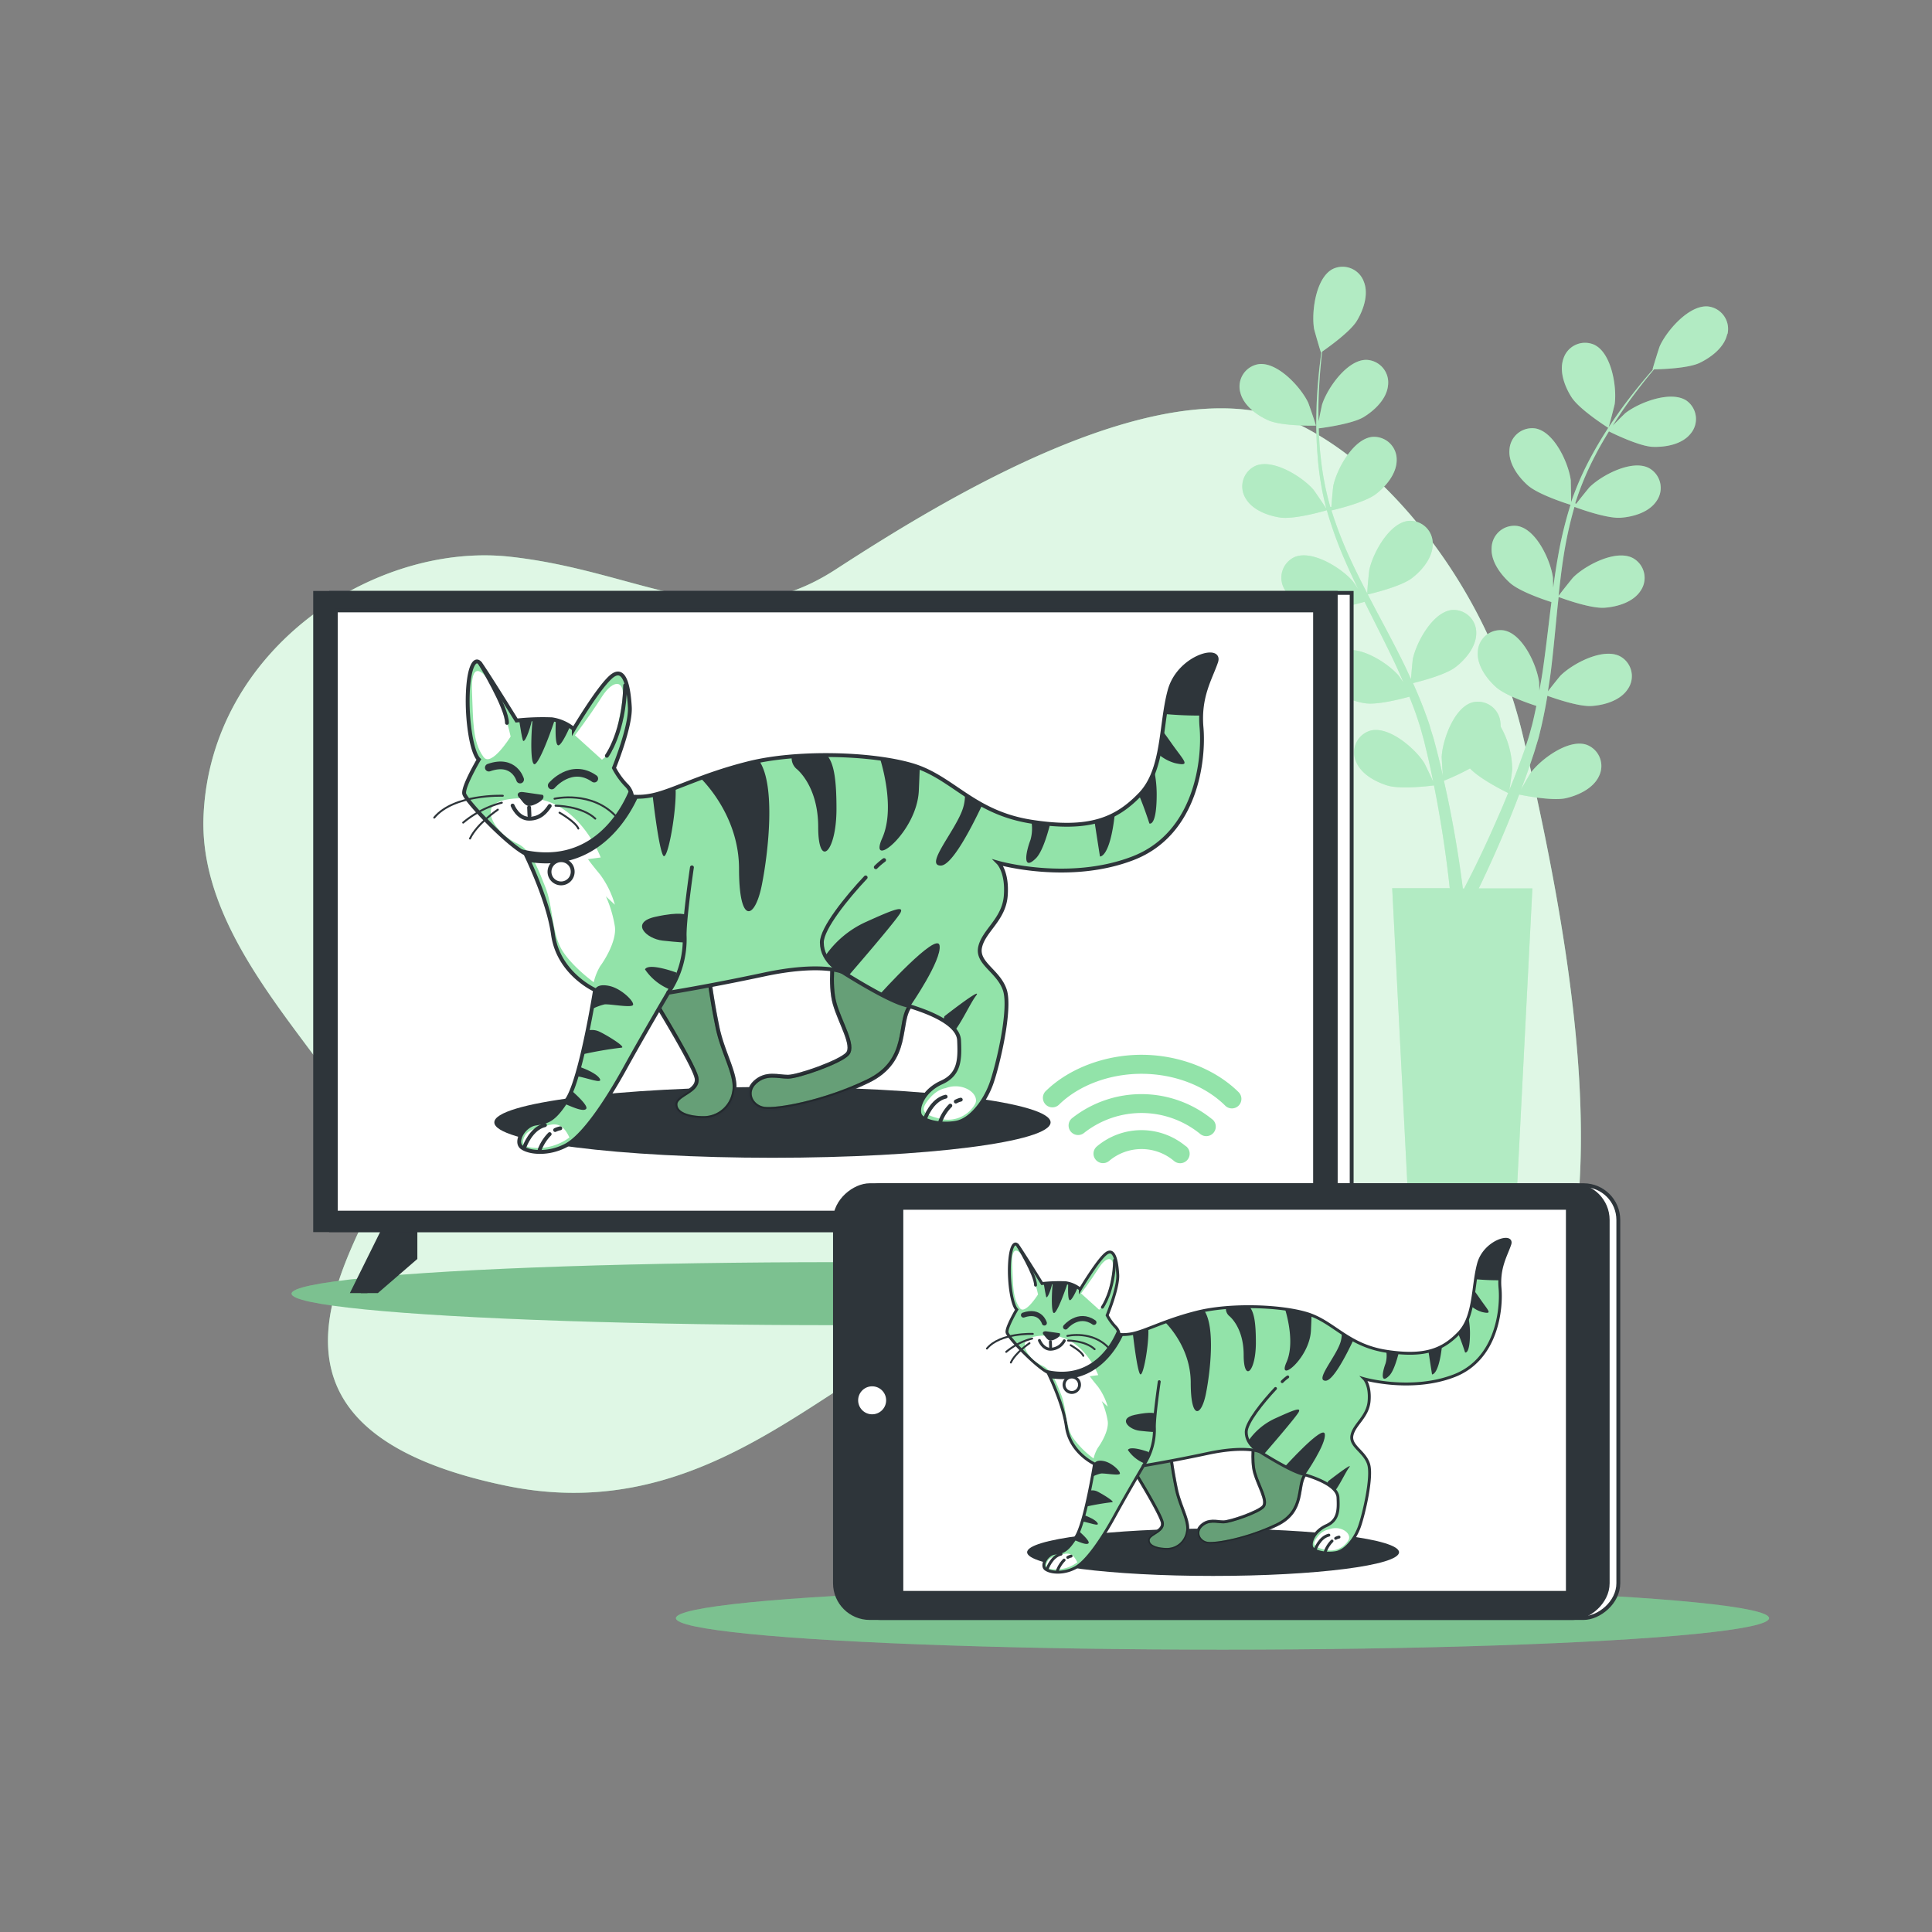 <svg xmlns="http://www.w3.org/2000/svg" viewBox="0 0 500 500"><rect x="0" y="0" width="500" height="500" fill="#808080" stroke="none"/><g id="background-simple"><path d="M394.48,191.9a136.57,136.57,0,0,0-29.55-58.77c-7.77-9-17.23-17.47-28.21-23-33.82-17-92.13,18.86-120.46,37.25s-49.58.47-84.36-3.31S54.61,167.66,52.68,211s55.06,77.32,43.47,100.89-29,59.41,34.78,72.61,95.65-49,135.26-43.37,32.4,57.14,103.37,33C427,354.62,409.18,255.48,394.48,191.9Z" style="fill:#92E3A9"></path><path d="M394.48,191.9a136.57,136.57,0,0,0-29.55-58.77c-7.77-9-17.23-17.47-28.21-23-33.82-17-92.13,18.86-120.46,37.25s-49.58.47-84.36-3.31S54.61,167.66,52.68,211s55.06,77.32,43.47,100.89-29,59.41,34.78,72.61,95.65-49,135.26-43.37,32.4,57.14,103.37,33C427,354.62,409.18,255.48,394.48,191.9Z" style="fill:#fff;opacity:0.7"></path></g><g id="shadow-1"><ellipse cx="216.91" cy="334.8" rx="141.46" ry="8.15" style="fill:#92E3A9"></ellipse><ellipse cx="216.91" cy="334.8" rx="141.46" ry="8.15" style="opacity:0.15"></ellipse></g><g id="shadow-2"><ellipse cx="316.38" cy="418.78" rx="141.46" ry="8.15" style="fill:#92E3A9"></ellipse><ellipse cx="316.38" cy="418.78" rx="141.46" ry="8.15" style="opacity:0.15"></ellipse></g><g id="Plant"><path d="M321,101.59a5.85,5.85,0,0,1,4.7-7.34c4.9-.67,10.93,5.92,12.84,9.91.16.34,2.12,6,2,6s-8.7.19-12.25-1.36C325.34,107.51,321.85,105,321,101.59Zm126-15.12c-.72,3.42-4.14,6-7.12,7.44s-10.07,1.65-11.81,1.68c-.94,1.12-1.94,2.32-3,3.68-1.87,2.4-3.95,5.13-6,8.25-.56.83-1.12,1.74-1.68,2.62,1.25-1.28,3-3,3.18-3.17,3.46-2.75,11.76-6,15.88-3.3a5.85,5.85,0,0,1,1,8.65c-2.21,2.7-6.45,3.45-9.75,3.32s-9.9-3.27-11.31-4c-1.21,2-2.41,4-3.53,6.2a75.61,75.61,0,0,0-5.19,12.41,2,2,0,0,0,.25.13c1-1.32,3.19-4,3.4-4.25,3.13-3.12,11-7.3,15.42-5a5.86,5.86,0,0,1,2,8.49c-1.91,2.93-6,4.14-9.33,4.37-3.8.26-11.65-2.7-11.94-2.81a103.23,103.23,0,0,0-2.86,13.07c-.51,3.27-.89,6.6-1.25,9.94.69-.95,3.56-4.54,3.79-4.77,3.14-3.12,11-7.3,15.42-5a5.85,5.85,0,0,1,2,8.49c-1.91,2.93-6,4.14-9.33,4.37-3.71.26-11.24-2.54-11.87-2.78-.16,1.52-.33,3-.48,4.55-.48,5-.95,10-1.55,14.87-.22,1.7-.49,3.37-.75,5,1.07-1.39,3.07-3.88,3.26-4.07,3.14-3.12,11-7.3,15.42-5a5.85,5.85,0,0,1,2,8.49c-1.91,2.93-6,4.14-9.33,4.37s-9.69-2-11.48-2.64c-.46,2.78-1,5.52-1.62,8.2-.3,1.15-.53,2.34-.88,3.43s-.65,2.19-1,3.28c-.75,2.21-1.43,4.27-2.18,6.31-.37,1-.75,2-1.12,3,.87-1.57,2.3-4,2.45-4.24,2.63-3.56,9.79-8.89,14.48-7.31a5.86,5.86,0,0,1,3.24,8.09c-1.45,3.19-5.35,5-8.57,5.74-3.55.8-11.17-.75-12.1-.94-.92,2.44-1.85,4.81-2.75,7-2.86,7-5.5,12.68-7.4,16.65-.11.22-.21.42-.31.64h13.88l-4.79,93.46A13.35,13.35,0,0,1,378.43,336h0a13.35,13.35,0,0,1-13.34-12.67l-4.79-93.46h14.89c-.07-.65-.14-1.34-.23-2.1-.5-4.32-1.3-10.49-2.6-17.84-.36-2.12-.79-4.37-1.25-6.66-1,.12-8.66,1.09-12.13,0-3.16-1-6.91-3.07-8.11-6.35a5.86,5.86,0,0,1,3.82-7.84c4.8-1.22,11.54,4.63,13.9,8.37.15.24,1.61,3.27,2.32,4.84-.28-1.39-.56-2.77-.88-4.21-.44-2.08-1-4.26-1.49-6.37-.3-1.09-.61-2.19-.92-3.3s-.7-2.16-1.05-3.26c-.54-1.6-1.19-3.22-1.83-4.85-2.08.58-8.24,2.17-11.4,1.71s-7.29-2-9-5.05a5.85,5.85,0,0,1,2.6-8.32c4.55-1.94,12.11,2.82,15,6.17.09.1.63.87,1.26,1.79-.67-1.56-1.34-3.13-2.07-4.69-2.09-4.43-4.35-8.89-6.59-13.36-.47-.93-.92-1.86-1.39-2.8-1.75.5-8.4,2.28-11.72,1.8s-7.29-2-9-5.05a5.88,5.88,0,0,1,2.6-8.33c4.56-1.93,12.11,2.83,15,6.17.1.12.75,1,1.45,2.08-1.18-2.45-2.33-4.9-3.4-7.37a103.29,103.29,0,0,1-4.7-13c-.62.18-8.37,2.43-12.06,1.89-3.26-.48-7.29-2-9-5.05a5.87,5.87,0,0,1,2.6-8.33c4.55-1.93,12.11,2.83,15,6.17.2.24,2.5,3.59,3.27,4.81,0,0,0-.1,0-.16A75.38,75.38,0,0,1,341,118.05a103,103,0,0,1-.29-12.14c.09-3.75.4-7.19.7-10.22.18-1.64.37-3.14.56-4.54l-.09.06c-.07.05-1.73-5.73-1.8-6.1-.72-4.36.43-13.22,4.83-15.49a5.85,5.85,0,0,1,8.06,3.31c1.29,3.25-.12,7.32-1.84,10.14S343.61,90,342.17,91c-.17,1.45-.33,3-.48,4.73-.24,3-.47,6.46-.48,10.2,0,1,0,2.07.05,3.11.34-1.75.83-4.16.91-4.39,1.36-4.21,6.46-11.53,11.41-11.52a5.85,5.85,0,0,1,5.63,6.66c-.35,3.47-3.48,6.44-6.3,8.15s-10.06,2.73-11.62,2.92c.07,2.3.19,4.67.47,7.12a75.25,75.25,0,0,0,2.52,13.22l.28,0c.11-1.66.43-5.14.49-5.43.89-4.33,5.16-12.17,10.08-12.7a5.87,5.87,0,0,1,6.33,6c0,3.49-2.75,6.78-5.37,8.79-3,2.31-11.2,4.17-11.51,4.24a103.71,103.71,0,0,0,4.83,12.48c1.38,3,2.89,6,4.44,9,0-1.17.46-5.74.53-6.07.89-4.33,5.17-12.17,10.09-12.7a5.85,5.85,0,0,1,6.32,6c0,3.5-2.75,6.79-5.37,8.8-2.95,2.26-10.78,4.07-11.44,4.23.71,1.35,1.4,2.71,2.12,4.06,2.34,4.41,4.71,8.83,6.9,13.26.77,1.53,1.46,3.07,2.16,4.61.13-1.75.42-4.93.48-5.2.89-4.32,5.16-12.16,10.08-12.7a5.87,5.87,0,0,1,6.33,6c0,3.49-2.75,6.78-5.37,8.79s-9.19,3.69-11,4.13c1.15,2.57,2.24,5.15,3.18,7.74.39,1.12.85,2.24,1.16,3.34s.66,2.19,1,3.27c.6,2.26,1.16,4.36,1.66,6.47.26,1.07.48,2.08.72,3.13-.13-1.8-.3-4.64-.29-4.9.23-4.41,3.26-12.81,8-14.08a5.86,5.86,0,0,1,7.17,5,8,8,0,0,1,.08,1.29,22.8,22.8,0,0,1,3,11.07c0,.28-.46,3.62-.73,5.31.53-1.31,1.06-2.61,1.59-4,.77-2,1.53-4.09,2.27-6.14.35-1.07.7-2.15,1.05-3.25s.61-2.19.93-3.3c.42-1.64.78-3.35,1.14-5.05-2.06-.67-8.07-2.74-10.45-4.87s-5-5.68-4.7-9.17a5.85,5.85,0,0,1,6.75-5.5c4.87.89,8.54,9,9.11,13.41,0,.15.05,1.08.06,2.2.3-1.68.61-3.35.86-5.06.71-4.85,1.28-9.81,1.88-14.77.12-1,.26-2.07.39-3.11-1.74-.55-8.27-2.73-10.77-5s-5-5.69-4.7-9.17a5.86,5.86,0,0,1,6.76-5.51c4.86.9,8.54,9,9.11,13.42,0,.16,0,1.28.06,2.53.36-2.69.75-5.37,1.23-8a104.37,104.37,0,0,1,3.25-13.45c-.61-.19-8.32-2.59-11.1-5.07-2.46-2.2-5-5.68-4.7-9.17a5.87,5.87,0,0,1,6.76-5.51c4.87.9,8.54,9,9.11,13.42,0,.31.1,4.37.08,5.82a.94.94,0,0,1,0-.16,77.25,77.25,0,0,1,5.52-12.41,103.14,103.14,0,0,1,6.45-10.28c2.15-3.09,4.3-5.78,6.22-8.14,1.06-1.27,2-2.42,3-3.48h-.11c-.09,0,1.71-5.74,1.87-6.09,1.8-4,7.64-10.78,12.57-10.25A5.85,5.85,0,0,1,447.07,86.47ZM390.31,205.23c-.84-.4-7.33-3.62-9.87-6.36a62.72,62.72,0,0,1-6.76,3.18c.57,2.55,1.11,5,1.57,7.38,1.47,7.39,2.41,13.6,3,18,.13.93.24,1.76.33,2.52h.33L380,227.8c2-3.88,4.7-9.47,7.67-16.32C388.55,209.51,389.43,207.41,390.31,205.23Zm25.93-94.49c.08.05,1.58-5.77,1.64-6.15.61-4.38-.79-13.19-5.25-15.35a5.86,5.86,0,0,0-8,3.53c-1.19,3.29.32,7.31,2.12,10.09C408.88,106.11,416.24,110.74,416.24,110.74Z" style="fill:#92E3A9"></path><path d="M321,101.59a5.85,5.85,0,0,1,4.7-7.34c4.9-.67,10.93,5.92,12.84,9.91.16.34,2.12,6,2,6s-8.7.19-12.25-1.36C325.34,107.51,321.85,105,321,101.59Zm126-15.12c-.72,3.42-4.14,6-7.12,7.44s-10.07,1.65-11.81,1.68c-.94,1.12-1.94,2.32-3,3.68-1.87,2.4-3.95,5.13-6,8.25-.56.83-1.12,1.74-1.68,2.62,1.25-1.28,3-3,3.18-3.17,3.46-2.75,11.76-6,15.88-3.3a5.85,5.85,0,0,1,1,8.65c-2.21,2.7-6.45,3.45-9.75,3.32s-9.9-3.27-11.31-4c-1.21,2-2.41,4-3.53,6.2a75.61,75.61,0,0,0-5.19,12.41,2,2,0,0,0,.25.13c1-1.32,3.19-4,3.4-4.25,3.13-3.12,11-7.3,15.42-5a5.86,5.86,0,0,1,2,8.49c-1.91,2.93-6,4.14-9.33,4.37-3.8.26-11.65-2.7-11.94-2.81a103.23,103.23,0,0,0-2.86,13.07c-.51,3.27-.89,6.6-1.25,9.94.69-.95,3.56-4.54,3.79-4.77,3.14-3.12,11-7.3,15.42-5a5.85,5.85,0,0,1,2,8.49c-1.91,2.93-6,4.14-9.33,4.37-3.71.26-11.24-2.54-11.87-2.78-.16,1.52-.33,3-.48,4.55-.48,5-.95,10-1.55,14.87-.22,1.7-.49,3.37-.75,5,1.07-1.39,3.07-3.88,3.26-4.07,3.14-3.12,11-7.3,15.42-5a5.85,5.85,0,0,1,2,8.49c-1.91,2.93-6,4.14-9.33,4.37s-9.69-2-11.48-2.64c-.46,2.78-1,5.52-1.62,8.2-.3,1.15-.53,2.34-.88,3.43s-.65,2.19-1,3.28c-.75,2.21-1.43,4.27-2.18,6.31-.37,1-.75,2-1.12,3,.87-1.57,2.3-4,2.45-4.24,2.63-3.56,9.79-8.89,14.48-7.31a5.86,5.86,0,0,1,3.24,8.09c-1.45,3.19-5.35,5-8.57,5.74-3.55.8-11.17-.75-12.1-.94-.92,2.44-1.85,4.81-2.75,7-2.86,7-5.5,12.68-7.4,16.65-.11.22-.21.42-.31.64h13.88l-4.79,93.46A13.35,13.35,0,0,1,378.43,336h0a13.35,13.35,0,0,1-13.34-12.67l-4.79-93.46h14.89c-.07-.65-.14-1.34-.23-2.1-.5-4.32-1.3-10.49-2.6-17.84-.36-2.12-.79-4.37-1.25-6.66-1,.12-8.66,1.09-12.13,0-3.16-1-6.91-3.07-8.11-6.35a5.86,5.86,0,0,1,3.82-7.84c4.8-1.22,11.54,4.63,13.9,8.37.15.24,1.61,3.27,2.32,4.84-.28-1.39-.56-2.77-.88-4.21-.44-2.08-1-4.26-1.49-6.37-.3-1.09-.61-2.19-.92-3.3s-.7-2.16-1.05-3.26c-.54-1.6-1.19-3.22-1.83-4.85-2.08.58-8.24,2.17-11.4,1.71s-7.29-2-9-5.05a5.85,5.85,0,0,1,2.6-8.32c4.55-1.94,12.11,2.82,15,6.17.09.1.63.87,1.26,1.79-.67-1.56-1.34-3.13-2.07-4.69-2.09-4.43-4.35-8.89-6.59-13.36-.47-.93-.92-1.86-1.39-2.8-1.75.5-8.4,2.28-11.72,1.8s-7.29-2-9-5.05a5.88,5.88,0,0,1,2.6-8.33c4.56-1.93,12.11,2.83,15,6.17.1.12.75,1,1.45,2.08-1.18-2.45-2.33-4.9-3.4-7.37a103.29,103.29,0,0,1-4.7-13c-.62.18-8.37,2.43-12.06,1.89-3.26-.48-7.29-2-9-5.05a5.87,5.87,0,0,1,2.6-8.33c4.55-1.93,12.11,2.83,15,6.17.2.24,2.5,3.59,3.27,4.81,0,0,0-.1,0-.16A75.38,75.38,0,0,1,341,118.05a103,103,0,0,1-.29-12.14c.09-3.75.4-7.19.7-10.22.18-1.64.37-3.14.56-4.54l-.09.06c-.07.05-1.73-5.73-1.8-6.1-.72-4.36.43-13.22,4.83-15.49a5.85,5.85,0,0,1,8.06,3.31c1.29,3.25-.12,7.32-1.84,10.14S343.61,90,342.17,91c-.17,1.45-.33,3-.48,4.73-.24,3-.47,6.46-.48,10.2,0,1,0,2.07.05,3.11.34-1.75.83-4.16.91-4.39,1.36-4.21,6.46-11.53,11.41-11.52a5.85,5.85,0,0,1,5.63,6.66c-.35,3.47-3.48,6.44-6.3,8.15s-10.06,2.73-11.62,2.92c.07,2.3.19,4.67.47,7.12a75.25,75.25,0,0,0,2.52,13.22l.28,0c.11-1.66.43-5.14.49-5.43.89-4.33,5.16-12.17,10.08-12.7a5.87,5.87,0,0,1,6.33,6c0,3.49-2.75,6.78-5.37,8.79-3,2.31-11.2,4.17-11.51,4.24a103.71,103.71,0,0,0,4.83,12.48c1.38,3,2.89,6,4.44,9,0-1.17.46-5.74.53-6.07.89-4.33,5.17-12.17,10.09-12.7a5.85,5.85,0,0,1,6.32,6c0,3.5-2.75,6.79-5.37,8.8-2.95,2.26-10.78,4.07-11.44,4.23.71,1.35,1.4,2.71,2.12,4.06,2.34,4.41,4.71,8.83,6.9,13.26.77,1.53,1.46,3.07,2.16,4.61.13-1.75.42-4.93.48-5.2.89-4.32,5.16-12.16,10.08-12.7a5.87,5.87,0,0,1,6.33,6c0,3.49-2.75,6.78-5.37,8.79s-9.19,3.69-11,4.13c1.15,2.57,2.24,5.15,3.18,7.74.39,1.12.85,2.24,1.16,3.34s.66,2.19,1,3.27c.6,2.26,1.16,4.36,1.66,6.47.26,1.07.48,2.08.72,3.13-.13-1.8-.3-4.64-.29-4.9.23-4.41,3.26-12.81,8-14.08a5.86,5.86,0,0,1,7.17,5,8,8,0,0,1,.08,1.29,22.8,22.8,0,0,1,3,11.07c0,.28-.46,3.62-.73,5.31.53-1.31,1.06-2.61,1.59-4,.77-2,1.53-4.09,2.27-6.14.35-1.07.7-2.15,1.05-3.25s.61-2.19.93-3.3c.42-1.64.78-3.35,1.14-5.05-2.06-.67-8.07-2.74-10.45-4.87s-5-5.68-4.7-9.17a5.85,5.85,0,0,1,6.75-5.5c4.87.89,8.54,9,9.11,13.41,0,.15.05,1.08.06,2.2.3-1.68.61-3.35.86-5.06.71-4.85,1.28-9.81,1.88-14.77.12-1,.26-2.07.39-3.11-1.74-.55-8.27-2.73-10.77-5s-5-5.69-4.7-9.17a5.86,5.86,0,0,1,6.76-5.51c4.86.9,8.54,9,9.11,13.42,0,.16,0,1.28.06,2.53.36-2.69.75-5.37,1.23-8a104.37,104.37,0,0,1,3.25-13.45c-.61-.19-8.32-2.59-11.1-5.07-2.46-2.2-5-5.68-4.7-9.17a5.87,5.87,0,0,1,6.76-5.51c4.87.9,8.54,9,9.11,13.42,0,.31.1,4.37.08,5.82a.94.94,0,0,1,0-.16,77.25,77.25,0,0,1,5.52-12.41,103.14,103.14,0,0,1,6.45-10.28c2.15-3.09,4.3-5.78,6.22-8.14,1.06-1.27,2-2.42,3-3.48h-.11c-.09,0,1.71-5.74,1.87-6.09,1.8-4,7.64-10.78,12.57-10.25A5.85,5.85,0,0,1,447.07,86.47ZM390.31,205.23c-.84-.4-7.33-3.62-9.87-6.36a62.72,62.72,0,0,1-6.76,3.18c.57,2.55,1.11,5,1.57,7.38,1.47,7.39,2.41,13.6,3,18,.13.93.24,1.76.33,2.52h.33L380,227.8c2-3.88,4.7-9.47,7.67-16.32C388.55,209.51,389.43,207.41,390.31,205.23Zm25.93-94.49c.08.05,1.58-5.77,1.64-6.15.61-4.38-.79-13.19-5.25-15.35a5.86,5.86,0,0,0-8,3.53c-1.19,3.29.32,7.31,2.12,10.09C408.88,106.11,416.24,110.74,416.24,110.74Z" style="fill:#fff;opacity:0.3"></path></g><g id="device-1"><polygon points="107.51 312.54 104.88 312.54 94.18 334.15 97.61 334.15 107.51 325.59 107.51 312.54" style="fill:#2e353a;stroke:#2e353a;stroke-miterlimit:10"></polygon><polygon points="94.78 334.15 91.35 334.15 102.06 312.54 105.49 312.54 94.78 334.15" style="fill:#2e353a;stroke:#2e353a;stroke-miterlimit:10"></polygon><polygon points="320.19 312.54 322.82 312.54 333.52 334.15 330.09 334.15 320.19 325.59 320.19 312.54" style="fill:#2e353a;stroke:#2e353a;stroke-miterlimit:10"></polygon><polygon points="332.92 334.15 336.35 334.15 325.64 312.54 322.21 312.54 332.92 334.15" style="fill:#2e353a;stroke:#2e353a;stroke-miterlimit:10"></polygon><rect x="85.68" y="153.44" width="264.13" height="164.93" style="fill:#fff;stroke:#2e353a;stroke-miterlimit:10"></rect><rect x="81.56" y="153.44" width="264.13" height="164.93" style="fill:#2e353a;stroke:#2e353a;stroke-miterlimit:10"></rect><rect x="86.91" y="157.97" width="253.43" height="155.86" style="fill:#fff;stroke:#2e353a;stroke-miterlimit:10"></rect></g><g id="cat-1"><ellipse cx="199.91" cy="290.47" rx="71.98" ry="9.16" style="fill:#2e353a"></ellipse><path d="M168.42,257.4s11.13,18,11.84,21.54-5.45,4.27-5.45,6.87,3.79,3.55,7.34,3.55a8,8,0,0,0,7.81-6.63c.95-4.26-2.84-9.94-4.26-16.81s-2.13-12.55-2.13-12.55S171.26,251.48,168.42,257.4Z" style="fill:#92E3A9;stroke:#2e353a;stroke-miterlimit:10"></path><path d="M168.42,257.4s11.13,18,11.84,21.54-5.45,4.27-5.45,6.87,3.79,3.55,7.34,3.55a8,8,0,0,0,7.81-6.63c.95-4.26-2.84-9.94-4.26-16.81s-2.13-12.55-2.13-12.55S171.26,251.48,168.42,257.4Z" style="stroke:#2e353a;stroke-miterlimit:10;opacity:0.3"></path><path d="M215.77,246.74s-1.18,8,.24,13,5.21,10.89,3.31,13-12.78,5.92-15.39,5.92-5.68-1.19-8.52,1.42-.95,6.39,2.37,6.86,15.39-1.65,26.75-7.1,7.58-15.39,11.13-19.65,4.26-4.5,4.26-4.5S223.35,244.14,215.77,246.74Z" style="fill:#92E3A9;stroke:#2e353a;stroke-miterlimit:10"></path><path d="M215.77,246.74s-1.18,8,.24,13,5.21,10.89,3.31,13-12.78,5.92-15.39,5.92-5.68-1.19-8.52,1.42-.95,6.39,2.37,6.86,15.39-1.65,26.75-7.1,7.58-15.39,11.13-19.65,4.26-4.5,4.26-4.5S223.35,244.14,215.77,246.74Z" style="stroke:#2e353a;stroke-miterlimit:10;opacity:0.3"></path><path d="M302.67,178.79c-2.37,8.76-1.42,20.36-7.58,26.76s-13,9.47-28.17,7.1-20.37-11.6-31-14.68-29.83-3.55-42.15-.47-19.41,7.1-24.86,8.28a18,18,0,0,1-5.33.37,5,5,0,0,0-1.54-3,19.42,19.42,0,0,1-3.15-4.41S163.28,188,163,183s-1.26-10.4-4.42-8.19-10.08,13.87-10.08,13.87a11.49,11.49,0,0,0-5.67-2.53,62,62,0,0,0-9.14.32s-8.2-13.24-9.46-14.81-2.84.63-3.15,7.56.94,15.44,2.84,17.34c0,0-4.1,6.93-3.79,8.82.28,1.69,10.9,12.95,15.84,15.54,2.14,4.49,6.12,13.55,7.14,20.89C144.51,252,154,256.21,154,256.21s-3.56,22.5-7.11,28.18-5.21,5.92-8.28,6.39-5.45,4.74-3.56,6.16,6.87,1.89,11.37-.47,10.42-11.13,15.39-20.13,11.13-19.41,11.13-19.41,10.42-1.66,24.86-4.74,20.12-.71,20.12-.71S229,258.58,234,260s14,4.5,14.21,9.24.24,8.76-4.5,10.89-6.39,6.39-5.68,8.29,5.68,2.84,9.47,2.13,7.34-5.45,9-9.95,5.21-19.41,3.55-24.39-7.34-6.86-6.39-11.12,6.15-7.11,6.63-13.26-1.9-8.53-1.9-8.53,18.23,5.21,34.81-1.18,18.46-25.81,17.75-33.86,2.37-12.78,3.79-17S305,170,302.67,178.79Z" style="fill:#92E3A9;stroke:#2e353a;stroke-miterlimit:10"></path><path d="M158.46,194.28l.34-1.48c.61-2.62,1.83-8.14,2.32-11.84.67-5-2.33-5.33-5.33-.67-3.69,5.75-7,10-7,10l7,6.33Z" style="fill:#fff"></path><path d="M135.81,206.6s-7.66-.33-8.66,2.67,3,7.32,6.66,9,5.33,6.32,7.33,11.32,1.67,12,4.33,16.32,8.19,8.29,8.19,8.29a14.62,14.62,0,0,1,1.66-4.15c1-1.33,4.31-6.46,3.81-10.28a31.43,31.43,0,0,0-2.32-7.79l2.32,2.16a24.37,24.37,0,0,0-3.81-7.79c-2.49-3-3.15-4-3.15-4l3.29-.44S149.47,205.94,135.81,206.6Z" style="fill:#fff"></path><path d="M132.15,190.62s-1.67-8-4.66-13-5.72-6.1-5.33,1.66c.33,6.66,0,12.66,3,16.65C127.16,198.62,132.15,190.62,132.15,190.62Z" style="fill:#fff"></path><path d="M157.05,195.6s4.5-6.15,4.74-18.23" style="fill:none;stroke:#2e353a;stroke-linecap:round;stroke-linejoin:round"></path><path d="M124.2,171.62s7,11.43,7,15.46" style="fill:none;stroke:#2e353a;stroke-linecap:round;stroke-linejoin:round"></path><path d="M140.13,205.67l-4.75-.68c-1.36-.19-1.75.68-1.07,1.36s1.46,2.23,2.62,2.23,3.49-1.26,3.69-2.13S140.13,205.67,140.13,205.67Z" style="fill:#2e353a"></path><line x1="136.93" y1="208.97" x2="137.03" y2="211.1" style="fill:none;stroke:#2e353a;stroke-linecap:round;stroke-linejoin:round"></line><path d="M132.66,208.48s1.36,3.4,4.27,3.4,4.37-1.84,5.34-3.3" style="fill:none;stroke:#2e353a;stroke-linecap:round;stroke-linejoin:round"></path><path d="M134.6,201.74s-1.54-5.4-8.09-3.08" style="fill:none;stroke:#2e353a;stroke-linecap:round;stroke-linejoin:round;stroke-width:2px"></path><path d="M142.79,203.28s5-6,11-1.78" style="fill:none;stroke:#2e353a;stroke-linecap:round;stroke-linejoin:round;stroke-width:2px"></path><path d="M130.13,205.94s-12.61-.51-17.75,5.66" style="fill:none;stroke:#2e353a;stroke-linecap:round;stroke-linejoin:round;stroke-width:0.5px"></path><path d="M129.87,207.74a25.67,25.67,0,0,0-10,5.15" style="fill:none;stroke:#2e353a;stroke-linecap:round;stroke-linejoin:round;stroke-width:0.5px"></path><path d="M128.84,209.54s-5.4,3.61-7.2,7.47" style="fill:none;stroke:#2e353a;stroke-linecap:round;stroke-linejoin:round;stroke-width:0.5px"></path><path d="M143.51,206.71s9.78-2.31,16.21,4.89" style="fill:none;stroke:#2e353a;stroke-linecap:round;stroke-linejoin:round;stroke-width:0.5px"></path><path d="M143.77,208.51s6.69,0,10.29,3.35" style="fill:none;stroke:#2e353a;stroke-linecap:round;stroke-linejoin:round;stroke-width:0.5px"></path><path d="M144.8,210.32s4.11,2.31,4.88,4.11" style="fill:none;stroke:#2e353a;stroke-linecap:round;stroke-linejoin:round;stroke-width:0.5px"></path><path d="M147.36,294.38a13.89,13.89,0,0,1-7.65,2.73c-4.19,0-4.92-.91-4-2.91S139,292,141,291.46,145.36,290,147.36,294.38Z" style="fill:#fff"></path><path d="M244.7,281.62s-2.18.18-4.37,2.92-1.7,3.83,2.73,4.92a8.09,8.09,0,0,0,9.12-3.46C254,283.44,249.44,279.8,244.7,281.62Z" style="fill:#fff"></path><path d="M163.56,206.15a4.48,4.48,0,0,0-.65-1.87c-1.5,3.85-9.32,20.76-29.14,15.2a16.79,16.79,0,0,0,2.17,1.4c.31.65.66,1.39,1,2.2a27.92,27.92,0,0,0,4.35.36c14.74,0,21.74-12.53,23.85-17.24C164.59,206.2,164.05,206.19,163.56,206.15Z" style="fill:#2e353a"></path><path d="M148.21,225.62a3,3,0,1,1-3-3A2.95,2.95,0,0,1,148.21,225.62Z" style="fill:#fff;stroke:#2e353a;stroke-miterlimit:10"></path><path d="M181.32,201.38c2.36,2.39,9.94,11.05,9.94,23.46,0,14.69,4.13,13.11,5.9,4.2s3.54-25.71-.59-32l-.1-.14c-.93.18-1.85.38-2.72.6A114.77,114.77,0,0,0,181.32,201.38Z" style="fill:#2e353a"></path><path d="M204.9,195.77a3.71,3.71,0,0,0,1.17,3.15s5.68,4.26,5.68,15.15,4.73,6.63,4.73-4.74c0-7.61-.64-11.82-2.49-13.91C210.93,195.41,207.87,195.53,204.9,195.77Z" style="fill:#2e353a"></path><path d="M227.76,196.33c1.05,3.45,3.66,13.6.56,20.58-3.79,8.52,9-1.42,9.47-12.31.1-2.23.18-4.18.24-5.91-.69-.26-1.4-.51-2.13-.72A59.56,59.56,0,0,0,227.76,196.33Z" style="fill:#2e353a"></path><path d="M249.73,205.58a10.81,10.81,0,0,1-.57,3.75c-1.9,5.69-9.95,14.68-5.69,14.68,2.83,0,7.75-9.39,10.73-15.7C252.62,207.44,251.15,206.52,249.73,205.58Z" style="fill:#2e353a"></path><path d="M294.8,205.84c1.48,3.53,2.66,7.28,2.66,7.28s1.89.95,1.89-7.57a30.31,30.31,0,0,0-.64-6.14,16.8,16.8,0,0,1-3.62,6.14C295,205.65,294.89,205.74,294.8,205.84Z" style="fill:#2e353a"></path><path d="M266.94,212.65a10.67,10.67,0,0,1-.26,4.73c-1.42,3.79-1.9,8.05,1.42,4.74,1.45-1.45,2.72-5.16,3.68-8.88C270.26,213.11,268.66,212.92,266.94,212.65Z" style="fill:#2e353a"></path><path d="M302.67,178.79a51.63,51.63,0,0,0-1.17,6c2.3.21,5.32.4,8.74.4l.63,0c.19-6.22,2.65-10.26,3.87-13.94C316.16,167,305,170,302.67,178.79Z" style="fill:#2e353a"></path><path d="M303.14,192.29c-.79-1.13-1.55-2.18-2.25-3.12-.29,2.06-.6,4.11-1,6.09a11.09,11.09,0,0,0,4.22,2.24C308.35,198.44,306.46,197,303.14,192.29Z" style="fill:#2e353a"></path><path d="M283.27,212.66c.6,3.93,1.4,9,1.4,9s2.59.36,3.84-11A21.17,21.17,0,0,1,283.27,212.66Z" style="fill:#2e353a"></path><path d="M177.65,236.8s-1.42-1-8.05.47-2.37,5.69,1.9,6.16,5.7.48,5.7.48Z" style="fill:#2e353a"></path><path d="M175.05,251.7s-7.13-2.65-8.13-.83a14.19,14.19,0,0,0,6.3,5.14A9.45,9.45,0,0,0,175.05,251.7Z" style="fill:#2e353a"></path><path d="M155.15,279.05c-.75-1.13-3.24-2.27-5.24-3-.22.85-.45,1.67-.69,2.45C151.83,278.88,156.31,280.78,155.15,279.05Z" style="fill:#2e353a"></path><path d="M151.67,287c.61-.61-1.55-2.8-3.75-4.76a14.75,14.75,0,0,1-1,2.14c-.28.46-.56.87-.82,1.26C148.34,286.59,150.93,287.75,151.67,287Z" style="fill:#2e353a"></path><path d="M155.15,267a4.53,4.53,0,0,0-3.08-.3c-.41,2-.86,4.11-1.35,6.17a99,99,0,0,1,10.07-1.73C162.28,271.09,157.14,267.94,155.15,267Z" style="fill:#2e353a"></path><path d="M163.77,260.15c.67-.66-2.81-4.31-6.13-5s-3.66,1-3.66,1-.33,2.05-.87,5.05a14.55,14.55,0,0,1,3.37-1.27C158,259.82,163.11,260.82,163.77,260.15Z" style="fill:#2e353a"></path><path d="M174.83,203.86a42.34,42.34,0,0,1-5.94,1.92s1.49,13.35,2.71,15.59C172.72,223.41,175.19,209.66,174.83,203.86Z" style="fill:#2e353a"></path><path d="M137.85,186.11c-.46,4.37-.65,12.43.65,11.61s4-8.12,5.09-11.48c-.26-.05-.52-.1-.79-.13A37.06,37.06,0,0,0,137.85,186.11Z" style="fill:#2e353a"></path><path d="M144.55,192.89c.68-.11,2-2.67,3-4.93a11.79,11.79,0,0,0-3.7-1.66C143.76,188.48,143.62,193.05,144.55,192.89Z" style="fill:#2e353a"></path><path d="M135.28,191.47c.3,1.37,1.84-2.28,2.43-5.35-1.38.07-2.62.18-3.36.24C134.79,189.14,135,190.41,135.28,191.47Z" style="fill:#2e353a"></path><path d="M213.48,247.53a25.61,25.61,0,0,1,10.42-8.84c6.95-3.15,10.1-4.42,9.16-2.52s-13.26,16.1-13.26,16.1S214.27,251.16,213.48,247.53Z" style="fill:#2e353a"></path><path d="M227.69,257.32s14.84-16.42,15.47-12.63-7.5,15.55-7.5,15.55S229.58,259.21,227.69,257.32Z" style="fill:#2e353a"></path><path d="M244.42,263s-.13.46-.27,1.11a11.35,11.35,0,0,1,3,2.57c1.93-2.53,4.09-7.24,5.45-9C254.52,255.11,244.42,263,244.42,263Z" style="fill:#2e353a"></path><path d="M226.66,224.43a18.47,18.47,0,0,1,2.14-1.84" style="fill:none;stroke:#2e353a;stroke-linecap:round;stroke-linejoin:round"></path><path d="M217.9,251.48s-5.21-2.37-5.21-7.58c0-3.64,6.48-11.67,11.34-16.82" style="fill:none;stroke:#2e353a;stroke-linecap:round;stroke-linejoin:round"></path><path d="M172.92,256.93A24.56,24.56,0,0,0,177.18,242c0-4.74,1.89-17.52,1.89-17.52" style="fill:none;stroke:#2e353a;stroke-linecap:round;stroke-linejoin:round"></path><path d="M239.46,289.37s1.66-4.72,5.27-5.55" style="fill:none;stroke:#2e353a;stroke-linecap:round;stroke-linejoin:round"></path><path d="M247.36,285.08a5.47,5.47,0,0,1,1.28-.49" style="fill:none;stroke:#2e353a;stroke-linecap:round;stroke-linejoin:round"></path><path d="M243.38,290.14a11.61,11.61,0,0,1,2.56-4" style="fill:none;stroke:#2e353a;stroke-linecap:round;stroke-linejoin:round"></path><path d="M135.76,296.74s1.67-4.72,5.27-5.55" style="fill:none;stroke:#2e353a;stroke-linecap:round;stroke-linejoin:round"></path><path d="M143.67,292.45A5.31,5.31,0,0,1,145,292" style="fill:none;stroke:#2e353a;stroke-linecap:round;stroke-linejoin:round"></path><path d="M139.68,297.51a11.72,11.72,0,0,1,2.57-4" style="fill:none;stroke:#2e353a;stroke-linecap:round;stroke-linejoin:round"></path></g><g id="device-2"><rect x="262.82" y="262.75" width="112.01" height="199.98" rx="9" transform="translate(681.57 43.91) rotate(90)" style="fill:#fff;stroke:#2e353a;stroke-miterlimit:10"></rect><rect x="260.07" y="262.75" width="112.01" height="199.98" rx="9" transform="translate(678.82 46.66) rotate(90)" style="fill:#2e353a;stroke:#2e353a;stroke-miterlimit:10"></rect><rect x="233.27" y="312.58" width="172.49" height="99.65" style="fill:#fff;stroke:#2e353a;stroke-miterlimit:10"></rect><path d="M225.71,366.52a4.12,4.12,0,1,0-4.12-4.12A4.12,4.12,0,0,0,225.71,366.52Z" style="fill:#fff;stroke:#2e353a;stroke-miterlimit:10"></path><path d="M320.55,282.65c-6-5.95-15.23-9.56-24.71-9.67s-19,3.37-25.11,9.3a2.46,2.46,0,1,0,3.42,3.53c5.2-5.05,13.29-8,21.63-7.91s16.2,3.17,21.3,8.24a2.46,2.46,0,1,0,3.47-3.49Z" style="fill:#92E3A9"></path><path d="M313.75,289.7a29,29,0,0,0-36.31-.31,2.46,2.46,0,0,0,3.14,3.79,24,24,0,0,1,30,.26,2.46,2.46,0,0,0,3.2-3.74Z" style="fill:#92E3A9"></path><path d="M306.91,296.66a17.91,17.91,0,0,0-23,0,2.44,2.44,0,0,0-.36,3.45,2.46,2.46,0,0,0,3.46.36,13,13,0,0,1,16.84,0,2.46,2.46,0,1,0,3.1-3.82Z" style="fill:#92E3A9"></path></g><g id="cat-2"><path d="M362.07,401.72c0,3.39-21.55,6.13-48.13,6.13s-48.12-2.74-48.12-6.13,21.54-6.12,48.12-6.12S362.07,398.34,362.07,401.72Z" style="fill:#2e353a"></path><path d="M292.89,379.62s7.44,12,7.91,14.4-3.64,2.85-3.64,4.59,2.54,2.38,4.91,2.38a5.35,5.35,0,0,0,5.22-4.44c.64-2.85-1.9-6.64-2.85-11.24s-1.42-8.39-1.42-8.39S294.79,375.66,292.89,379.62Z" style="fill:#92E3A9;stroke:#2e353a;stroke-miterlimit:10;stroke-width:0.75px"></path><path d="M292.89,379.62s7.44,12,7.91,14.4-3.64,2.85-3.64,4.59,2.54,2.38,4.91,2.38a5.35,5.35,0,0,0,5.22-4.44c.64-2.85-1.9-6.64-2.85-11.24s-1.42-8.39-1.42-8.39S294.79,375.66,292.89,379.62Z" style="stroke:#2e353a;stroke-miterlimit:10;stroke-width:0.75px;opacity:0.3"></path><path d="M324.55,372.49s-.79,5.38.16,8.71,3.48,7.28,2.21,8.71-8.54,3.95-10.29,3.95-3.8-.79-5.7.95-.63,4.28,1.59,4.59,10.29-1.11,17.89-4.75,5.06-10.29,7.44-13.13,2.85-3,2.85-3S329.61,370.75,324.55,372.49Z" style="fill:#92E3A9;stroke:#2e353a;stroke-miterlimit:10;stroke-width:0.75px"></path><path d="M324.55,372.49s-.79,5.38.16,8.71,3.48,7.28,2.21,8.71-8.54,3.95-10.29,3.95-3.8-.79-5.7.95-.63,4.28,1.59,4.59,10.29-1.11,17.89-4.75,5.06-10.29,7.44-13.13,2.85-3,2.85-3S329.61,370.75,324.55,372.49Z" style="stroke:#2e353a;stroke-miterlimit:10;stroke-width:0.75px;opacity:0.3"></path><path d="M382.65,327.06c-1.59,5.86-.95,13.61-5.07,17.89s-8.71,6.33-18.84,4.75-13.61-7.76-20.74-9.82-19.94-2.37-28.17-.31-13,4.74-16.62,5.54a12.43,12.43,0,0,1-3.57.24,3.33,3.33,0,0,0-1-2,13.36,13.36,0,0,1-2.11-2.95s2.95-7.17,2.74-10.54-.84-7-2.95-5.48-6.74,9.27-6.74,9.27a7.71,7.71,0,0,0-3.79-1.68,41.25,41.25,0,0,0-6.11.21s-5.48-8.85-6.33-9.91-1.89.42-2.1,5.06.63,10.33,1.89,11.59c0,0-2.74,4.64-2.52,5.9s7.28,8.66,10.59,10.39c1.43,3,4.09,9.06,4.77,14,.95,6.8,7.28,9.65,7.28,9.65s-2.37,15-4.75,18.84-3.48,4-5.54,4.28-3.64,3.16-2.37,4.11,4.59,1.27,7.6-.31,7-7.45,10.29-13.46,7.44-13,7.44-13,7-1.11,16.62-3.17,13.45-.47,13.45-.47,7.44,4.75,10.77,5.7,9.34,3,9.5,6.17.15,5.86-3,7.28-4.28,4.28-3.8,5.54,3.8,1.9,6.33,1.43,4.91-3.64,6-6.65,3.48-13,2.37-16.31-4.91-4.59-4.27-7.44,4.11-4.75,4.43-8.86-1.27-5.7-1.27-5.7,12.19,3.48,23.27-.79,12.35-17.26,11.88-22.64,1.58-8.55,2.53-11.4S384.23,321.2,382.65,327.06Z" style="fill:#92E3A9;stroke:#2e353a;stroke-miterlimit:10;stroke-width:0.75px"></path><path d="M286.23,337.41s.09-.37.23-1c.4-1.75,1.22-5.44,1.55-7.91.45-3.34-1.56-3.56-3.56-.45-2.47,3.85-4.68,6.68-4.68,6.68l4.68,4.23Z" style="fill:#fff"></path><path d="M271.09,345.65s-5.12-.22-5.79,1.78,2,4.9,4.45,6,3.56,4.23,4.9,7.57,1.11,8,2.9,10.91a23.94,23.94,0,0,0,5.47,5.54,9.72,9.72,0,0,1,1.11-2.77c.67-.89,2.88-4.33,2.55-6.88a21.15,21.15,0,0,0-1.55-5.2l1.55,1.44a16.42,16.42,0,0,0-2.55-5.21c-1.66-2-2.11-2.66-2.11-2.66l2.2-.29S280.22,345.21,271.09,345.65Z" style="fill:#fff"></path><path d="M268.64,335a33.82,33.82,0,0,0-3.12-8.69c-2-3.34-3.82-4.08-3.56,1.12.22,4.45,0,8.46,2,11.13C265.31,340.32,268.64,335,268.64,335Z" style="fill:#fff"></path><path d="M285.29,338.3s3-4.12,3.17-12.19" style="fill:none;stroke:#2e353a;stroke-linecap:round;stroke-linejoin:round;stroke-width:0.75px"></path><path d="M263.32,322.26S268,329.91,268,332.6" style="fill:none;stroke:#2e353a;stroke-linecap:round;stroke-linejoin:round;stroke-width:0.75px"></path><path d="M274,345l-3.18-.45c-.91-.13-1.17.45-.72.9s1,1.5,1.76,1.5,2.33-.85,2.46-1.43S274,345,274,345Z" style="fill:#2e353a"></path><line x1="271.84" y1="347.24" x2="271.9" y2="348.66" style="fill:none;stroke:#2e353a;stroke-linecap:round;stroke-linejoin:round;stroke-width:0.75px"></line><path d="M269,346.91s.91,2.27,2.86,2.27a4.15,4.15,0,0,0,3.57-2.2" style="fill:none;stroke:#2e353a;stroke-linecap:round;stroke-linejoin:round;stroke-width:0.75px"></path><path d="M270.28,342.4s-1-3.6-5.41-2.06" style="fill:none;stroke:#2e353a;stroke-linecap:round;stroke-linejoin:round;stroke-width:1.3px"></path><path d="M275.76,343.43s3.32-4,7.35-1.19" style="fill:none;stroke:#2e353a;stroke-linecap:round;stroke-linejoin:round;stroke-width:1.3px"></path><path d="M267.29,345.21s-8.43-.34-11.87,3.79" style="fill:none;stroke:#2e353a;stroke-linecap:round;stroke-linejoin:round;stroke-width:0.5px"></path><path d="M267.12,346.42a17.13,17.13,0,0,0-6.71,3.44" style="fill:none;stroke:#2e353a;stroke-linecap:round;stroke-linejoin:round;stroke-width:0.5px"></path><path d="M266.43,347.62s-3.61,2.41-4.82,5" style="fill:none;stroke:#2e353a;stroke-linecap:round;stroke-linejoin:round;stroke-width:0.5px"></path><path d="M276.23,345.73s6.54-1.55,10.84,3.27" style="fill:none;stroke:#2e353a;stroke-linecap:round;stroke-linejoin:round;stroke-width:0.5px"></path><path d="M276.41,346.93s4.47,0,6.88,2.24" style="fill:none;stroke:#2e353a;stroke-linecap:round;stroke-linejoin:round;stroke-width:0.5px"></path><path d="M277.09,348.14s2.76,1.54,3.27,2.75" style="fill:none;stroke:#2e353a;stroke-linecap:round;stroke-linejoin:round;stroke-width:0.5px"></path><path d="M278.81,404.34a9.26,9.26,0,0,1-5.12,1.83c-2.8,0-3.29-.61-2.68-1.95s2.2-1.46,3.54-1.83S277.47,401.42,278.81,404.34Z" style="fill:#fff"></path><path d="M343.89,395.81a4.68,4.68,0,0,0-2.92,1.95c-1.47,1.83-1.14,2.56,1.83,3.29a5.4,5.4,0,0,0,6.09-2.32C350.11,397,347.06,394.59,343.89,395.81Z" style="fill:#fff"></path><path d="M289.64,345.35a2.92,2.92,0,0,0-.44-1.25c-1,2.58-6.22,13.88-19.48,10.16a10.89,10.89,0,0,0,1.46.94l.68,1.47a18.58,18.58,0,0,0,2.9.24c9.86,0,14.54-8.38,15.95-11.53A9.23,9.23,0,0,1,289.64,345.35Z" style="fill:#2e353a"></path><path d="M279.38,358.37a2,2,0,1,1-2-2A2,2,0,0,1,279.38,358.37Z" style="fill:#fff;stroke:#2e353a;stroke-miterlimit:10;stroke-width:0.75px"></path><path d="M301.52,342.16c1.57,1.6,6.64,7.39,6.64,15.69,0,9.82,2.76,8.77,3.94,2.8s2.37-17.18-.39-21.39l-.07-.09c-.62.12-1.23.25-1.81.4A75.36,75.36,0,0,0,301.52,342.16Z" style="fill:#2e353a"></path><path d="M317.28,338.41a2.48,2.48,0,0,0,.78,2.11s3.8,2.84,3.8,10.13,3.16,4.43,3.16-3.17c0-5.09-.43-7.9-1.66-9.3C321.31,338.17,319.26,338.25,317.28,338.41Z" style="fill:#2e353a"></path><path d="M332.57,338.79c.7,2.31,2.44,9.09.37,13.76-2.53,5.69,6-.95,6.33-8.24.07-1.48.12-2.79.16-3.94a15,15,0,0,0-1.43-.49A40.3,40.3,0,0,0,332.57,338.79Z" style="fill:#2e353a"></path><path d="M347.25,345a7.27,7.27,0,0,1-.38,2.51c-1.27,3.8-6.65,9.82-3.8,9.82,1.89,0,5.18-6.28,7.17-10.5C349.18,346.22,348.2,345.6,347.25,345Z" style="fill:#2e353a"></path><path d="M377.38,345.14c1,2.36,1.78,4.87,1.78,4.87s1.27.64,1.27-5.06a20.56,20.56,0,0,0-.43-4.1,11.37,11.37,0,0,1-2.42,4.1Z" style="fill:#2e353a"></path><path d="M358.76,349.7a7,7,0,0,1-.18,3.16c-.95,2.54-1.26,5.38.95,3.17,1-1,1.82-3.45,2.47-5.94C361,350,359.91,349.88,358.76,349.7Z" style="fill:#2e353a"></path><path d="M382.65,327.06a34.53,34.53,0,0,0-.79,4c1.54.14,3.56.27,5.85.27l.42,0c.13-4.16,1.77-6.86,2.59-9.32C391.67,319.14,384.23,321.2,382.65,327.06Z" style="fill:#2e353a"></path><path d="M383,336.08c-.53-.75-1-1.45-1.51-2.08-.18,1.38-.39,2.75-.68,4.07a7.51,7.51,0,0,0,2.82,1.5C386.44,340.2,385.18,339.25,383,336.08Z" style="fill:#2e353a"></path><path d="M369.68,349.7c.4,2.63.93,6,.93,6s1.73.24,2.57-7.32A14.68,14.68,0,0,1,369.68,349.7Z" style="fill:#2e353a"></path><path d="M299.06,365.84s-.95-.63-5.38.32-1.58,3.8,1.27,4.12,3.81.32,3.81.32Z" style="fill:#2e353a"></path><path d="M297.32,375.8s-4.77-1.77-5.43-.55a9.45,9.45,0,0,0,4.21,3.44A6.35,6.35,0,0,0,297.32,375.8Z" style="fill:#2e353a"></path><path d="M284,394.09c-.51-.76-2.17-1.52-3.5-2-.15.57-.31,1.12-.46,1.64C281.8,394,284.79,395.25,284,394.09Z" style="fill:#2e353a"></path><path d="M281.69,399.41c.41-.4-1-1.87-2.51-3.18a8.68,8.68,0,0,1-.7,1.43c-.19.31-.37.58-.55.85C279.46,399.13,281.19,399.91,281.69,399.41Z" style="fill:#2e353a"></path><path d="M284,386a3,3,0,0,0-2.06-.2c-.27,1.34-.58,2.75-.9,4.12a67.49,67.49,0,0,1,6.73-1.15C288.79,388.77,285.35,386.67,284,386Z" style="fill:#2e353a"></path><path d="M289.78,381.46c.45-.45-1.88-2.88-4.1-3.33s-2.45.69-2.45.69-.21,1.37-.58,3.38a9.55,9.55,0,0,1,2.26-.85C285.9,381.24,289.34,381.9,289.78,381.46Z" style="fill:#2e353a"></path><path d="M297.18,343.82a29.53,29.53,0,0,1-4,1.29s1,8.92,1.81,10.42S297.42,347.7,297.18,343.82Z" style="fill:#2e353a"></path><path d="M272.45,332c-.31,2.92-.44,8.31.44,7.77s2.65-5.43,3.4-7.68a3.23,3.23,0,0,0-.53-.08A24.2,24.2,0,0,0,272.45,332Z" style="fill:#2e353a"></path><path d="M276.93,336.49c.46-.08,1.33-1.79,2-3.3a7.62,7.62,0,0,0-2.47-1.11C276.4,333.54,276.31,336.59,276.93,336.49Z" style="fill:#2e353a"></path><path d="M270.73,335.54c.2.91,1.23-1.53,1.63-3.58-.93.05-1.76.12-2.25.16C270.41,334,270.57,334.83,270.73,335.54Z" style="fill:#2e353a"></path><path d="M323,373a17.05,17.05,0,0,1,7-5.91c4.65-2.11,6.76-3,6.12-1.69s-8.86,10.77-8.86,10.77S323.55,375.45,323,373Z" style="fill:#2e353a"></path><path d="M332.52,379.56s9.92-11,10.34-8.44-5,10.4-5,10.4S333.78,380.83,332.52,379.56Z" style="fill:#2e353a"></path><path d="M343.7,383.36s-.09.31-.18.74a7.8,7.8,0,0,1,2,1.72c1.29-1.69,2.73-4.84,3.64-6.05C350.46,378.09,343.7,383.36,343.7,383.36Z" style="fill:#2e353a"></path><path d="M331.83,357.57a10.49,10.49,0,0,1,1.43-1.22" style="fill:none;stroke:#2e353a;stroke-linecap:round;stroke-linejoin:round;stroke-width:0.75px"></path><path d="M326,375.66s-3.48-1.58-3.48-5.07c0-2.43,4.33-7.8,7.58-11.25" style="fill:none;stroke:#2e353a;stroke-linecap:round;stroke-linejoin:round;stroke-width:0.75px"></path><path d="M295.9,379.3a16.44,16.44,0,0,0,2.85-10c0-3.17,1.26-11.72,1.26-11.72" style="fill:none;stroke:#2e353a;stroke-linecap:round;stroke-linejoin:round;stroke-width:0.75px"></path><path d="M340.38,401s1.12-3.15,3.53-3.71" style="fill:none;stroke:#2e353a;stroke-linecap:round;stroke-linejoin:round;stroke-width:0.75px"></path><path d="M345.67,398.12a3.39,3.39,0,0,1,.86-.32" style="fill:none;stroke:#2e353a;stroke-linecap:round;stroke-linejoin:round;stroke-width:0.75px"></path><path d="M343,401.5a7.77,7.77,0,0,1,1.72-2.68" style="fill:none;stroke:#2e353a;stroke-linecap:round;stroke-linejoin:round;stroke-width:0.75px"></path><path d="M271.06,405.92s1.11-3.15,3.52-3.71" style="fill:none;stroke:#2e353a;stroke-linecap:round;stroke-linejoin:round;stroke-width:0.75px"></path><path d="M276.34,403.05a3.41,3.41,0,0,1,.86-.33" style="fill:none;stroke:#2e353a;stroke-linecap:round;stroke-linejoin:round;stroke-width:0.75px"></path><path d="M273.68,406.43a7.84,7.84,0,0,1,1.71-2.68" style="fill:none;stroke:#2e353a;stroke-linecap:round;stroke-linejoin:round;stroke-width:0.75px"></path></g></svg>